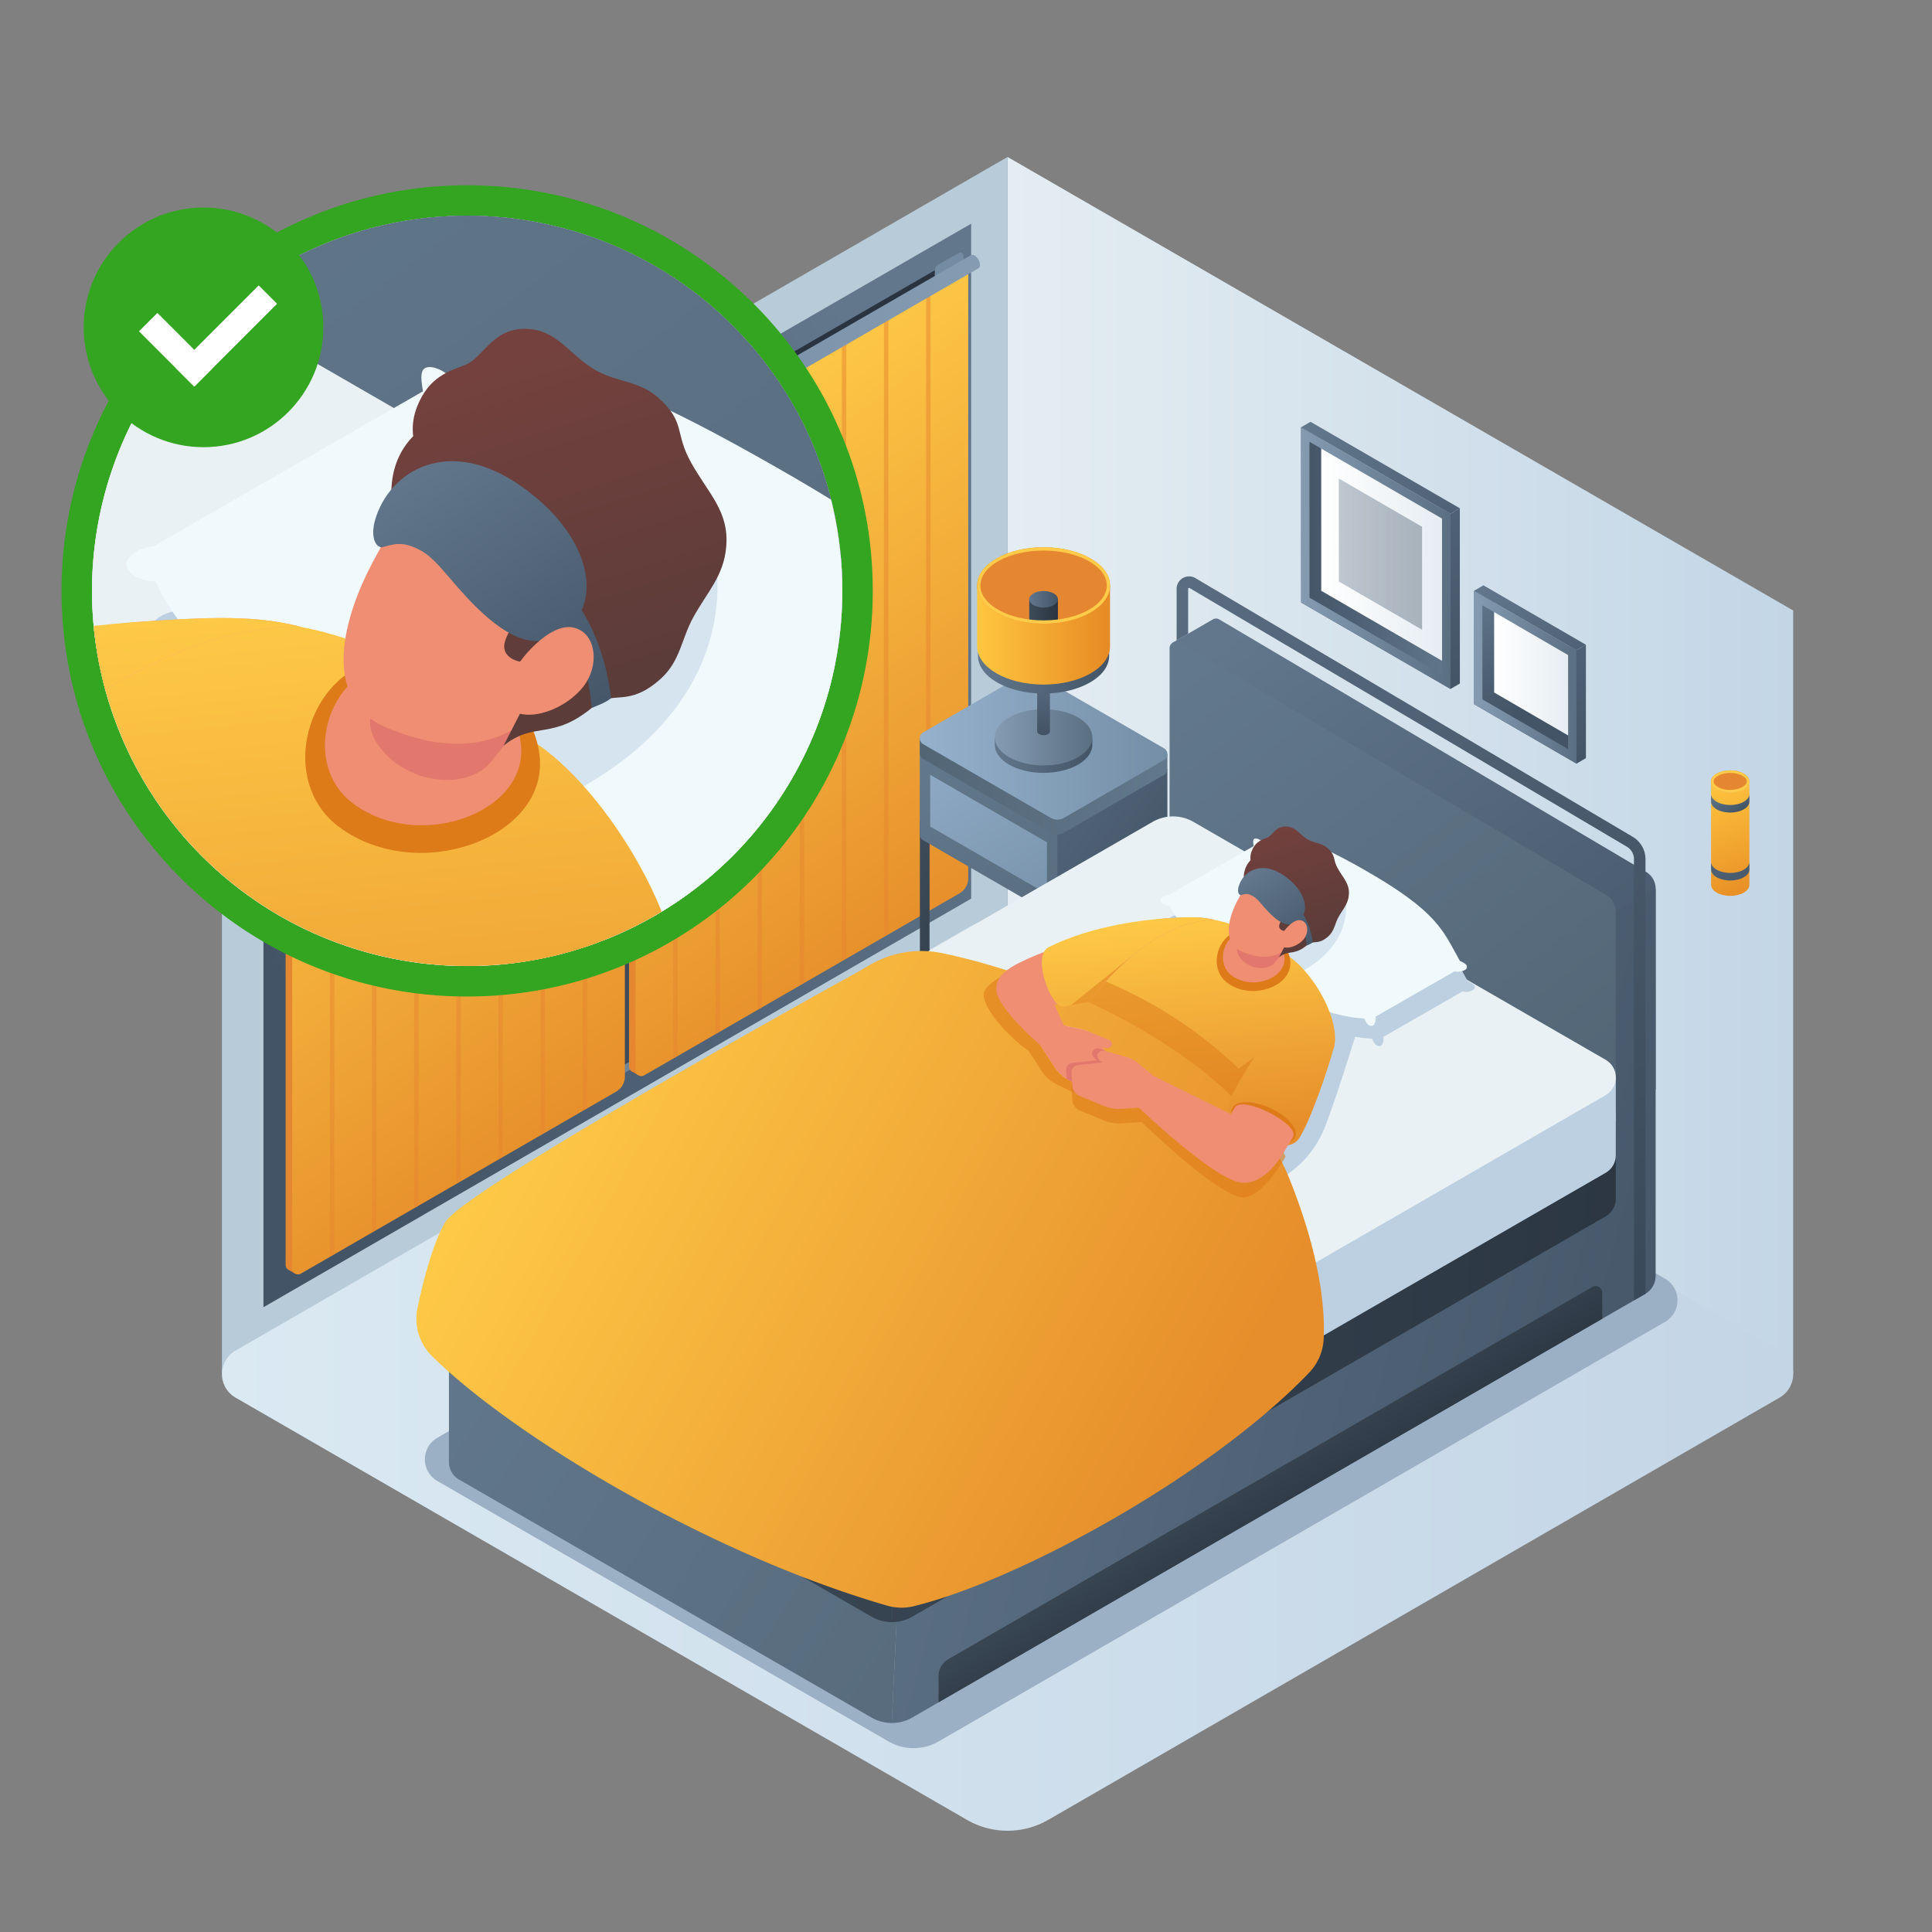<svg id="Layer_1" data-name="Layer 1" xmlns="http://www.w3.org/2000/svg" xmlns:xlink="http://www.w3.org/1999/xlink" viewBox="0 0 1000 1000">
  <rect x="0" y="0" width="1000" height="1000" fill="#808080" stroke="none"/>
  <defs>
    <style>
      .cls-1, .cls-18, .cls-19 {
        fill: none;
      }

      .cls-2 {
        fill: url(#linear-gradient);
      }

      .cls-3 {
        fill: #b8cbd8;
      }

      .cls-4 {
        fill: url(#linear-gradient-2);
      }

      .cls-5 {
        fill: #9bb0c4;
      }

      .cls-6 {
        fill: url(#linear-gradient-3);
      }

      .cls-7 {
        fill: url(#linear-gradient-4);
      }

      .cls-8 {
        fill: url(#linear-gradient-5);
      }

      .cls-9 {
        fill: url(#linear-gradient-6);
      }

      .cls-10 {
        fill: url(#linear-gradient-7);
      }

      .cls-11 {
        fill: #e58630;
      }

      .cls-12 {
        fill: url(#linear-gradient-8);
      }

      .cls-13, .cls-46, .cls-48 {
        opacity: 0.5;
      }

      .cls-14 {
        fill: url(#linear-gradient-9);
      }

      .cls-15 {
        fill: #748ca3;
      }

      .cls-16 {
        fill: #586c7f;
      }

      .cls-17 {
        fill: url(#linear-gradient-10);
      }

      .cls-18, .cls-19 {
        stroke-miterlimit: 10;
        stroke-width: 5px;
      }

      .cls-18 {
        stroke: url(#linear-gradient-11);
      }

      .cls-19 {
        stroke: url(#linear-gradient-12);
      }

      .cls-20 {
        fill: url(#linear-gradient-13);
      }

      .cls-21 {
        fill: url(#linear-gradient-14);
      }

      .cls-22 {
        fill: url(#linear-gradient-15);
      }

      .cls-23 {
        fill: url(#linear-gradient-16);
      }

      .cls-24 {
        fill: url(#linear-gradient-17);
      }

      .cls-25 {
        fill: url(#linear-gradient-18);
      }

      .cls-26 {
        fill: url(#linear-gradient-19);
      }

      .cls-27 {
        fill: url(#linear-gradient-20);
      }

      .cls-28 {
        fill: url(#linear-gradient-21);
      }

      .cls-29 {
        fill: url(#linear-gradient-22);
      }

      .cls-30 {
        fill: url(#linear-gradient-23);
      }

      .cls-31 {
        fill: url(#linear-gradient-24);
      }

      .cls-32 {
        fill: #ffcb48;
      }

      .cls-33 {
        fill: #34a521;
      }

      .cls-34 {
        fill: #e2e2e2;
      }

      .cls-35 {
        clip-path: url(#clip-path);
      }

      .cls-36 {
        fill: url(#linear-gradient-25);
      }

      .cls-37 {
        fill: url(#linear-gradient-26);
      }

      .cls-38 {
        fill: url(#linear-gradient-27);
      }

      .cls-39 {
        fill: #541510;
        opacity: 0.3;
      }

      .cls-40 {
        fill: url(#linear-gradient-28);
      }

      .cls-41, .cls-46 {
        fill: #bcd0e2;
      }

      .cls-42 {
        fill: #e9f1f4;
      }

      .cls-43 {
        fill: url(#linear-gradient-29);
      }

      .cls-44 {
        fill: url(#linear-gradient-30);
      }

      .cls-45 {
        fill: #f0f9fc;
      }

      .cls-47 {
        fill: url(#linear-gradient-31);
      }

      .cls-48, .cls-50, .cls-54 {
        fill: #dd7b19;
      }

      .cls-49 {
        fill: url(#linear-gradient-32);
      }

      .cls-50 {
        opacity: 0.6;
      }

      .cls-51 {
        fill: #f49d82;
      }

      .cls-52 {
        fill: url(#linear-gradient-33);
      }

      .cls-53 {
        fill: url(#linear-gradient-34);
      }

      .cls-55 {
        fill: #ef8e73;
      }

      .cls-56 {
        fill: #e2786d;
      }

      .cls-57 {
        fill: url(#linear-gradient-35);
      }

      .cls-58 {
        fill: url(#linear-gradient-36);
      }

      .cls-59 {
        fill: url(#linear-gradient-37);
      }

      .cls-60 {
        fill: url(#linear-gradient-38);
      }

      .cls-61 {
        fill: url(#linear-gradient-39);
      }

      .cls-62 {
        fill: url(#linear-gradient-40);
      }

      .cls-63 {
        fill: url(#linear-gradient-41);
      }

      .cls-64 {
        fill: #fff;
      }

      .cls-65 {
        fill: url(#linear-gradient-42);
      }

      .cls-66 {
        fill: url(#linear-gradient-43);
      }

      .cls-67 {
        opacity: 0.4;
        fill: url(#linear-gradient-44);
      }

      .cls-68 {
        fill: url(#linear-gradient-45);
      }

      .cls-69 {
        fill: url(#linear-gradient-46);
      }

      .cls-70 {
        fill: url(#linear-gradient-47);
      }

      .cls-71 {
        fill: url(#linear-gradient-48);
      }

      .cls-72 {
        fill: url(#linear-gradient-49);
      }

      .cls-73 {
        fill: url(#linear-gradient-50);
      }

      .cls-74 {
        fill: url(#linear-gradient-51);
      }

      .cls-75 {
        fill: url(#linear-gradient-52);
      }

      .cls-76 {
        fill: url(#linear-gradient-53);
      }

      .cls-77 {
        fill: url(#linear-gradient-54);
      }

      .cls-78 {
        fill: url(#linear-gradient-55);
      }

      .cls-79 {
        fill: url(#linear-gradient-56);
      }

      .cls-80 {
        fill: url(#linear-gradient-57);
      }

      .cls-81 {
        fill: url(#linear-gradient-58);
      }

      .cls-82 {
        fill: url(#linear-gradient-59);
      }

      .cls-83 {
        fill: url(#linear-gradient-60);
      }

      .cls-84 {
        fill: url(#linear-gradient-61);
      }

      .cls-85 {
        fill: url(#linear-gradient-62);
      }

      .cls-86 {
        fill: #ffbea4;
      }

      .cls-87 {
        fill: url(#linear-gradient-63);
      }

      .cls-88 {
        fill: url(#linear-gradient-64);
      }

      .cls-89 {
        fill: url(#linear-gradient-65);
      }

      .cls-90 {
        fill: url(#linear-gradient-66);
      }

      .cls-91 {
        fill: url(#linear-gradient-67);
      }

      .cls-92 {
        fill: url(#linear-gradient-68);
      }
    </style>
    <linearGradient id="linear-gradient" x1="521.509" y1="396.228" x2="928.156" y2="396.228" gradientUnits="userSpaceOnUse">
      <stop offset="0" stop-color="#e4edf2"/>
      <stop offset="1" stop-color="#c3d6e6"/>
    </linearGradient>
    <linearGradient id="linear-gradient-2" x1="114.879" y1="711.22" x2="928.156" y2="711.22" gradientUnits="userSpaceOnUse">
      <stop offset="0" stop-color="#dae9f2"/>
      <stop offset="0.993" stop-color="#c4d5e6"/>
    </linearGradient>
    <linearGradient id="linear-gradient-3" x1="-916.235" y1="188.875" x2="-922.363" y2="512.109" gradientTransform="translate(1237.787)" gradientUnits="userSpaceOnUse">
      <stop offset="0" stop-color="#293440"/>
      <stop offset="1" stop-color="#3e4c59"/>
    </linearGradient>
    <linearGradient id="linear-gradient-4" x1="-1089.942" y1="396.195" x2="-746.6" y2="396.195" gradientTransform="translate(1237.787)" gradientUnits="userSpaceOnUse">
      <stop offset="0" stop-color="#5b6f82"/>
      <stop offset="1" stop-color="#849bb2"/>
    </linearGradient>
    <linearGradient id="linear-gradient-5" x1="-728.226" y1="293.177" x2="-1102.123" y2="495.856" gradientTransform="translate(1237.787)" gradientUnits="userSpaceOnUse">
      <stop offset="0" stop-color="#62778c"/>
      <stop offset="1" stop-color="#435466"/>
    </linearGradient>
    <linearGradient id="linear-gradient-6" x1="-795.265" y1="325.431" x2="-933.744" y2="400.496" xlink:href="#linear-gradient-5"/>
    <linearGradient id="linear-gradient-7" x1="-906.734" y1="389.783" x2="-1045.212" y2="464.848" xlink:href="#linear-gradient-5"/>
    <linearGradient id="linear-gradient-8" x1="-1087.854" y1="333.097" x2="-912.45" y2="569.012" gradientTransform="translate(1237.787)" gradientUnits="userSpaceOnUse">
      <stop offset="0" stop-color="#ffcb48"/>
      <stop offset="1" stop-color="#e68e2b"/>
    </linearGradient>
    <linearGradient id="linear-gradient-9" x1="-910.125" y1="230.454" x2="-734.721" y2="466.368" xlink:href="#linear-gradient-8"/>
    <linearGradient id="linear-gradient-10" x1="-1298.992" y1="240.098" x2="-735.174" y2="240.098" xlink:href="#linear-gradient-4"/>
    <linearGradient id="linear-gradient-11" x1="8918.072" y1="475.314" x2="8984.873" y2="505.833" gradientTransform="translate(-8377.355)" gradientUnits="userSpaceOnUse">
      <stop offset="0" stop-color="#3e4c59"/>
      <stop offset="1" stop-color="#293440"/>
    </linearGradient>
    <linearGradient id="linear-gradient-12" x1="8851.539" y1="429.304" x2="8927.022" y2="463.79" xlink:href="#linear-gradient-11"/>
    <linearGradient id="linear-gradient-13" x1="725.222" y1="370.62" x2="847.814" y2="456.952" gradientTransform="translate(-242.398)" xlink:href="#linear-gradient-5"/>
    <linearGradient id="linear-gradient-14" x1="724.871" y1="384.015" x2="857.46" y2="527.907" gradientTransform="translate(-242.398)" gradientUnits="userSpaceOnUse">
      <stop offset="0" stop-color="#62788c"/>
      <stop offset="1" stop-color="#526575"/>
    </linearGradient>
    <linearGradient id="linear-gradient-15" x1="711.791" y1="365.935" x2="791.947" y2="490.978" gradientTransform="translate(-242.398)" gradientUnits="userSpaceOnUse">
      <stop offset="0" stop-color="#96b1cc"/>
      <stop offset="1" stop-color="#748ea6"/>
    </linearGradient>
    <linearGradient id="linear-gradient-16" x1="718.464" y1="407.006" x2="846.632" y2="407.006" gradientTransform="translate(-242.398)" gradientUnits="userSpaceOnUse">
      <stop offset="0" stop-color="#526575"/>
      <stop offset="1" stop-color="#62788c"/>
    </linearGradient>
    <linearGradient id="linear-gradient-17" x1="718.464" y1="386.24" x2="846.632" y2="386.24" xlink:href="#linear-gradient-15"/>
    <linearGradient id="linear-gradient-18" x1="514.912" y1="385.492" x2="565.389" y2="385.492" gradientTransform="matrix(1, 0, 0, 1, 0, 0)" xlink:href="#linear-gradient-5"/>
    <linearGradient id="linear-gradient-19" x1="514.912" y1="381.646" x2="565.389" y2="381.646" gradientUnits="userSpaceOnUse">
      <stop offset="0" stop-color="#849bb2"/>
      <stop offset="1" stop-color="#5b6f82"/>
    </linearGradient>
    <linearGradient id="linear-gradient-20" x1="539.809" y1="341.036" x2="540.481" y2="378.223" gradientTransform="matrix(1, 0, 0, 1, 0, 0)" xlink:href="#linear-gradient-5"/>
    <linearGradient id="linear-gradient-21" x1="506.207" y1="333.667" x2="574.093" y2="333.667" gradientTransform="matrix(1, 0, 0, 1, 0, 0)" xlink:href="#linear-gradient-5"/>
    <linearGradient id="linear-gradient-22" x1="505.752" y1="328.691" x2="574.548" y2="328.691" gradientUnits="userSpaceOnUse">
      <stop offset="0.008" stop-color="#ffc63f"/>
      <stop offset="1" stop-color="#e68a23"/>
    </linearGradient>
    <linearGradient id="linear-gradient-23" x1="532.732" y1="315.911" x2="547.568" y2="315.911" gradientTransform="matrix(1, 0, 0, 1, 0, 0)" xlink:href="#linear-gradient-11"/>
    <linearGradient id="linear-gradient-24" x1="532.732" y1="310.187" x2="547.568" y2="310.187" gradientTransform="matrix(1, 0, 0, 1, 0, 0)" xlink:href="#linear-gradient-5"/>
    <clipPath id="clip-path">
      <path class="cls-1" d="M435.985,305.844A194.175,194.175,0,1,1,364.939,155.682,193.785,193.785,0,0,1,435.985,305.844Z"/>
    </clipPath>
    <linearGradient id="linear-gradient-25" x1="207.515" y1="-163.964" x2="833.247" y2="655.494" gradientTransform="matrix(1, 0, 0, 1, 0, 0)" xlink:href="#linear-gradient-5"/>
    <linearGradient id="linear-gradient-26" x1="144.422" y1="-116.412" x2="764.552" y2="695.708" gradientTransform="matrix(1, 0, 0, 1, 0, 0)" xlink:href="#linear-gradient-14"/>
    <linearGradient id="linear-gradient-27" x1="-655.449" y1="716.991" x2="1011.871" y2="1164.664" gradientTransform="matrix(1, 0, 0, 1, 0, 0)" xlink:href="#linear-gradient-5"/>
    <linearGradient id="linear-gradient-28" x1="-1133.639" y1="995.627" x2="1069.32" y2="1114.804" gradientTransform="matrix(1, 0, 0, 1, 0, 0)" xlink:href="#linear-gradient-11"/>
    <linearGradient id="linear-gradient-29" x1="182.377" y1="-300.897" x2="1032.644" y2="812.611" gradientUnits="userSpaceOnUse">
      <stop offset="0" stop-color="#596c80"/>
      <stop offset="0.999" stop-color="#3a4959"/>
    </linearGradient>
    <linearGradient id="linear-gradient-30" x1="188.515" y1="1184.477" x2="292.196" y2="1346.22" gradientTransform="matrix(1, 0, 0, 1, 0, 0)" xlink:href="#linear-gradient-11"/>
    <linearGradient id="linear-gradient-31" x1="4.069" y1="316.382" x2="42.025" y2="686.181" gradientTransform="matrix(1, 0, 0, 1, 0, 0)" xlink:href="#linear-gradient-8"/>
    <linearGradient id="linear-gradient-32" x1="-993.117" y1="551.321" x2="131.856" y2="1178.858" gradientTransform="matrix(1, 0, 0, 1, 0, 0)" xlink:href="#linear-gradient-8"/>
    <linearGradient id="linear-gradient-33" x1="7.985" y1="315.98" x2="45.941" y2="685.779" gradientTransform="matrix(1, 0, 0, 1, 0, 0)" xlink:href="#linear-gradient-8"/>
    <linearGradient id="linear-gradient-34" x1="235.546" y1="292.623" x2="273.502" y2="662.422" gradientTransform="matrix(1, 0, 0, 1, 0, 0)" xlink:href="#linear-gradient-8"/>
    <linearGradient id="linear-gradient-35" x1="200.702" y1="201.077" x2="257.553" y2="377.417" gradientUnits="userSpaceOnUse">
      <stop offset="0" stop-color="#75413e"/>
      <stop offset="0.989" stop-color="#5b3c39"/>
    </linearGradient>
    <linearGradient id="linear-gradient-36" x1="269.647" y1="178.849" x2="326.498" y2="355.19" xlink:href="#linear-gradient-35"/>
    <linearGradient id="linear-gradient-37" x1="-7688.317" y1="266.011" x2="-7605.283" y2="400.342" gradientTransform="matrix(0.99, -0.013, 0.103, 1.005, 7800.579, -129.746)" xlink:href="#linear-gradient-5"/>
    <linearGradient id="linear-gradient-38" x1="-7621.52" y1="233.963" x2="-7516.979" y2="403.088" gradientTransform="matrix(0.99, -0.013, 0.103, 1.005, 7729.17, -128.839)" xlink:href="#linear-gradient-5"/>
    <linearGradient id="linear-gradient-39" x1="884.477" y1="403.415" x2="909.261" y2="466.269" xlink:href="#linear-gradient-22"/>
    <linearGradient id="linear-gradient-40" x1="891.685" y1="407.351" x2="900.142" y2="420.577" gradientTransform="matrix(1, 0, 0, 1, 0, 0)" xlink:href="#linear-gradient-5"/>
    <linearGradient id="linear-gradient-41" x1="875.311" y1="416.904" x2="905.096" y2="463.484" gradientTransform="matrix(1, 0, 0, 1, 0, 0)" xlink:href="#linear-gradient-5"/>
    <linearGradient id="linear-gradient-42" x1="692.075" y1="321.17" x2="769.394" y2="321.17" gradientTransform="translate(-18.64 -32.286)" gradientUnits="userSpaceOnUse">
      <stop offset="0" stop-color="#435466"/>
      <stop offset="1" stop-color="#62778c"/>
    </linearGradient>
    <linearGradient id="linear-gradient-43" x1="702.495" y1="317.186" x2="766.079" y2="317.186" gradientTransform="translate(-18.64 -32.286)" gradientUnits="userSpaceOnUse">
      <stop offset="0" stop-color="#fff"/>
      <stop offset="0.989" stop-color="#e6edf2"/>
    </linearGradient>
    <linearGradient id="linear-gradient-44" x1="711.607" y1="319.112" x2="754.713" y2="319.112" gradientTransform="translate(-18.64 -32.286)" xlink:href="#linear-gradient-5"/>
    <linearGradient id="linear-gradient-45" x1="692.075" y1="321.17" x2="769.394" y2="321.17" gradientTransform="translate(-18.64 -32.286)" xlink:href="#linear-gradient-19"/>
    <linearGradient id="linear-gradient-46" x1="709.04" y1="242.523" x2="788.54" y2="347.601" gradientTransform="translate(-18.64 -32.286)" xlink:href="#linear-gradient-5"/>
    <linearGradient id="linear-gradient-47" x1="677.578" y1="217.568" x2="795.462" y2="373.38" gradientTransform="translate(-18.64 -32.286)" xlink:href="#linear-gradient-5"/>
    <linearGradient id="linear-gradient-48" x1="792.118" y1="358.861" x2="766.438" y2="298.641" gradientTransform="translate(3.464 6)" xlink:href="#linear-gradient-42"/>
    <linearGradient id="linear-gradient-49" x1="725.585" y1="263.802" x2="764.92" y2="263.802" gradientTransform="translate(47.767 82.735)" xlink:href="#linear-gradient-43"/>
    <linearGradient id="linear-gradient-50" x1="715.165" y1="267.786" x2="768.235" y2="267.786" gradientTransform="translate(47.767 82.735)" xlink:href="#linear-gradient-19"/>
    <linearGradient id="linear-gradient-51" x1="727.501" y1="215.046" x2="782.296" y2="287.471" gradientTransform="translate(47.767 82.735)" xlink:href="#linear-gradient-5"/>
    <linearGradient id="linear-gradient-52" x1="709.342" y1="200.7" x2="786.043" y2="302.079" gradientTransform="translate(47.767 82.735)" xlink:href="#linear-gradient-5"/>
    <linearGradient id="linear-gradient-53" x1="645.309" y1="322.895" x2="841.735" y2="580.134" gradientTransform="matrix(1, 0, 0, 1, 0, 0)" xlink:href="#linear-gradient-5"/>
    <linearGradient id="linear-gradient-54" x1="625.503" y1="337.822" x2="820.171" y2="592.758" gradientTransform="matrix(1, 0, 0, 1, 0, 0)" xlink:href="#linear-gradient-14"/>
    <linearGradient id="linear-gradient-55" x1="374.412" y1="599.439" x2="897.808" y2="739.97" gradientTransform="matrix(1, 0, 0, 1, 0, 0)" xlink:href="#linear-gradient-5"/>
    <linearGradient id="linear-gradient-56" x1="231.912" y1="634.504" x2="659.545" y2="906.755" gradientTransform="matrix(1, 0, 0, 1, 0, 0)" xlink:href="#linear-gradient-14"/>
    <linearGradient id="linear-gradient-57" x1="224.301" y1="686.907" x2="915.842" y2="724.318" gradientTransform="matrix(1, 0, 0, 1, 0, 0)" xlink:href="#linear-gradient-11"/>
    <linearGradient id="linear-gradient-58" x1="247.512" y1="729.651" x2="838.797" y2="761.638" gradientTransform="matrix(1, 0, 0, 1, 0, 0)" xlink:href="#linear-gradient-11"/>
    <linearGradient id="linear-gradient-59" x1="637.418" y1="279.909" x2="904.329" y2="629.456" xlink:href="#linear-gradient-29"/>
    <linearGradient id="linear-gradient-60" x1="639.344" y1="746.19" x2="671.892" y2="796.963" gradientTransform="matrix(1, 0, 0, 1, 0, 0)" xlink:href="#linear-gradient-11"/>
    <linearGradient id="linear-gradient-61" x1="581.444" y1="473.682" x2="593.359" y2="589.767" gradientTransform="matrix(1, 0, 0, 1, 0, 0)" xlink:href="#linear-gradient-8"/>
    <linearGradient id="linear-gradient-62" x1="268.413" y1="547.433" x2="621.558" y2="744.426" gradientTransform="matrix(1, 0, 0, 1, 0, 0)" xlink:href="#linear-gradient-8"/>
    <linearGradient id="linear-gradient-63" x1="582.673" y1="473.556" x2="594.588" y2="589.641" gradientTransform="matrix(1, 0, 0, 1, 0, 0)" xlink:href="#linear-gradient-8"/>
    <linearGradient id="linear-gradient-64" x1="654.108" y1="466.224" x2="666.023" y2="582.309" gradientTransform="matrix(1, 0, 0, 1, 0, 0)" xlink:href="#linear-gradient-8"/>
    <linearGradient id="linear-gradient-65" x1="640.464" y1="428.535" x2="661.144" y2="494.152" xlink:href="#linear-gradient-35"/>
    <linearGradient id="linear-gradient-66" x1="662.353" y1="421.636" x2="683.034" y2="487.253" xlink:href="#linear-gradient-35"/>
    <linearGradient id="linear-gradient-67" x1="-7272.551" y1="483.678" x2="-7246.485" y2="525.846" gradientTransform="matrix(0.99, -0.013, 0.103, 1.005, 7800.579, -129.746)" xlink:href="#linear-gradient-5"/>
    <linearGradient id="linear-gradient-68" x1="-7202.12" y1="473.618" x2="-7169.303" y2="526.708" gradientTransform="matrix(0.99, -0.013, 0.103, 1.005, 7729.17, -128.839)" xlink:href="#linear-gradient-5"/>
  </defs>
  <g>
    <g>
      <polygon class="cls-2" points="521.509 81.236 928.156 316.004 928.156 711.22 521.509 476.43 521.509 81.236"/>
      <polygon class="cls-3" points="521.525 81.236 114.879 316.004 114.879 711.22 521.525 476.43 521.525 81.236"/>
    </g>
    <path class="cls-4" d="M121.896,723.386l378.581,218.564a42.101,42.101,0,0,0,42.101-.001l378.561-218.567a14.034,14.034,0,0,0,0-24.307L542.561,480.491a42.101,42.101,0,0,0-42.104.001l-378.562,218.587A14.034,14.034,0,0,0,121.896,723.386Z"/>
    <path class="cls-5" d="M226.381,766.568,459.936,901.383a25.843,25.843,0,0,0,25.846-.002l376.022-217.163a12.922,12.922,0,0,0-.001-22.38L628.331,527.042a25.843,25.843,0,0,0-25.845-.001l-376.106,217.145A12.922,12.922,0,0,0,226.381,766.568Z"/>
  </g>
  <g>
    <g>
      <path class="cls-6" d="M495.029,461.806,151.68,660.036l-11.465-6.617V330.594L483.564,132.353l11.465-2.159Z"/>
      <polygon class="cls-7" points="491.188 135.665 487.246 137.94 487.252 456.375 147.845 652.319 147.845 656.725 491.188 458.506 491.188 135.665"/>
      <path class="cls-8" d="M136.357,327.271V676.623L502.676,465.139V115.766Zm11.488,6.633L491.188,135.665l0,322.841L147.845,656.725Z"/>
    </g>
    <polygon class="cls-9" points="375.783 520.728 370.783 523.615 370.783 205.199 375.783 202.312 375.783 520.728"/>
    <polygon class="cls-10" points="264.314 585.08 259.314 587.967 259.314 269.551 264.314 266.664 264.314 585.08"/>
    <g>
      <path class="cls-11" d="M320.039,241.72l-172.194,99.549V654.673a2.972,2.972,0,0,0,1.505,2.601l-0.0 0,3.388,1.95-.404-1.947.01-.005,163.201-94.204a9,9,0,0,0,4.501-7.795L323.43,243.672Z"/>
      <path class="cls-12" d="M323.438,557.225,323.43,243.672,151.236,343.221V656.625a3,3,0,0,0,4.5,2.598l163.201-94.204A9,9,0,0,0,323.438,557.225Z"/>
      <g>
        <g class="cls-13">
          <polygon class="cls-11" points="173.048 649.203 170.749 650.53 170.749 331.939 173.048 330.611 173.048 649.203"/>
        </g>
        <g class="cls-13">
          <polygon class="cls-11" points="194.86 636.593 192.56 637.921 192.56 319.329 194.86 318.002 194.86 636.593"/>
        </g>
        <g class="cls-13">
          <polygon class="cls-11" points="216.671 623.984 214.372 625.311 214.372 306.72 216.671 305.392 216.671 623.984"/>
        </g>
        <g class="cls-13">
          <polygon class="cls-11" points="238.483 611.374 236.184 612.702 236.184 294.11 238.483 292.783 238.483 611.374"/>
        </g>
        <g class="cls-13">
          <polygon class="cls-11" points="260.295 598.765 257.995 600.092 257.995 281.501 260.295 280.173 260.295 598.765"/>
        </g>
        <g class="cls-13">
          <polygon class="cls-11" points="282.106 586.155 279.807 587.482 279.807 268.891 282.106 267.564 282.106 586.155"/>
        </g>
        <g class="cls-13">
          <polygon class="cls-11" points="303.918 573.545 301.619 574.873 301.619 256.282 303.918 254.954 303.918 573.545"/>
        </g>
      </g>
    </g>
    <g>
      <path class="cls-11" d="M497.768,139.077l-172.194,99.549V552.03a2.972,2.972,0,0,0,1.505,2.601l-0.0 0,3.388,1.95-.404-1.947.01-.005,163.201-94.204a9,9,0,0,0,4.501-7.795l3.384-311.6Z"/>
      <path class="cls-14" d="M501.166,454.581l-.007-313.553-172.194,99.549V553.982a3,3,0,0,0,4.5,2.598l163.201-94.204A9,9,0,0,0,501.166,454.581Z"/>
      <g>
        <g class="cls-13">
          <polygon class="cls-11" points="350.777 546.56 348.478 547.887 348.478 229.296 350.777 227.968 350.777 546.56"/>
        </g>
        <g class="cls-13">
          <polygon class="cls-11" points="372.589 533.95 370.289 535.278 370.289 216.686 372.589 215.359 372.589 533.95"/>
        </g>
        <g class="cls-13">
          <polygon class="cls-11" points="394.4 521.34 392.101 522.668 392.101 204.077 394.4 202.749 394.4 521.34"/>
        </g>
        <g class="cls-13">
          <polygon class="cls-11" points="416.212 508.731 413.913 510.058 413.913 191.467 416.212 190.139 416.212 508.731"/>
        </g>
        <g class="cls-13">
          <polygon class="cls-11" points="438.024 496.121 435.724 497.449 435.724 178.857 438.024 177.53 438.024 496.121"/>
        </g>
        <g class="cls-13">
          <polygon class="cls-11" points="459.835 483.512 457.536 484.839 457.536 166.248 459.835 164.92 459.835 483.512"/>
        </g>
        <g class="cls-13">
          <polygon class="cls-11" points="481.647 470.902 479.348 472.23 479.348 153.638 481.647 152.311 481.647 470.902"/>
        </g>
      </g>
    </g>
    <g>
      <path class="cls-15" d="M498.691,132.339v6.034l-14.835,8.563V140.018a3.362,3.362,0,0,1,1.681-2.912l10.706-6.18A1.632,1.632,0,0,1,498.691,132.339Z"/>
      <path class="cls-16" d="M156.287,330.291v6.034L141.452,344.889v-6.919a3.362,3.362,0,0,1,1.681-2.912L153.839,328.878A1.632,1.632,0,0,1,156.287,330.291Z"/>
      <path class="cls-17" d="M506.427,138.884,143.8,348.289l-3.926-6.8L502.514,132.076l.002.003a1.977,1.977,0,0,1,1.951.208,6.138,6.138,0,0,1,2.785,4.804A1.926,1.926,0,0,1,506.427,138.884Z"/>
      <ellipse class="cls-16" cx="141.837" cy="344.889" rx="2.263" ry="3.926" transform="translate(-153.442 117.125) rotate(-30)"/>
    </g>
  </g>
  <g>
    <g>
      <path class="cls-18" d="M547.952,464.951v76.99a1.741,1.741,0,0,0,2.611,1.508L599.389,515.278a5.223,5.223,0,0,0,2.612-4.524V437.267"/>
      <path class="cls-19" d="M478.632,425.039v76.99a1.741,1.741,0,0,0,2.611,1.508L544.324,467.137a5.223,5.223,0,0,0,2.612-4.524V389.126"/>
      <g>
        <path class="cls-20" d="M604.234,398.148v41.964a3.498,3.498,0,0,1-1.747,3.042L550.785,473.049a6.997,6.997,0,0,1-3.508.932l-14.254-75.832Z"/>
        <path class="cls-21" d="M547.277,398.148v75.832a6.997,6.997,0,0,1-3.508-.932l-65.941-38.124a3.482,3.482,0,0,1-1.761-3.042v-41.964Z"/>
        <polygon class="cls-22" points="541.893 462.729 481.45 427.799 481.471 401.037 541.893 435.979 541.893 462.729"/>
        <path class="cls-23" d="M476.066,382.126v7.658a3.472,3.472,0,0,0,1.751,3.034l65.952,38.128a7.01,7.01,0,0,0,7.017,0l51.698-29.898a3.472,3.472,0,0,0,1.751-3.034V390.355Z"/>
        <path class="cls-24" d="M602.483,387.321l-65.952-38.128a7.01,7.01,0,0,0-7.017,0l-51.698,29.898a3.505,3.505,0,0,0,0,6.069l65.952,38.128a7.01,7.01,0,0,0,7.017,0l51.698-29.898A3.505,3.505,0,0,0,602.483,387.321Z"/>
      </g>
    </g>
    <g>
      <g>
        <path class="cls-25" d="M564.688,382.14C562.059,375.724,552.084,370.943,540.15,370.943s-21.909,4.78-24.538,11.196h-.7v3.352c0,8.035,11.3,14.549,25.238,14.549s25.239-6.514,25.239-14.549v-3.352Z"/>
        <ellipse class="cls-26" cx="540.15" cy="381.646" rx="25.239" ry="14.549"/>
      </g>
      <path class="cls-27" d="M536.843,341.163v37.464c0,1.053,1.481,1.906,3.307,1.906s3.307-.853,3.307-1.906V341.163Z"/>
      <path class="cls-28" d="M506.207,308.355v31.115c0,10.774,15.197,19.507,33.943,19.507s33.943-8.734,33.943-19.507V308.355Z"/>
      <path class="cls-29" d="M505.752,303.04v31.533c0,10.918,15.401,19.769,34.398,19.769s34.398-8.851,34.398-19.769V303.04Z"/>
      <g>
        <ellipse class="cls-11" cx="540.15" cy="303.04" rx="34.398" ry="19.769"/>
        <path class="cls-30" d="M532.732,320.805a33.581,33.581,0,0,0,14.835,0V310.187H532.732Z"/>
        <ellipse class="cls-31" cx="540.15" cy="310.187" rx="7.418" ry="4.276"/>
        <path class="cls-32" d="M540.15,284.966c18.032,0,32.703,8.108,32.703,18.074S558.183,321.114,540.15,321.114s-32.703-8.108-32.703-18.074,14.67-18.074,32.703-18.074m0-1.695c-18.998,0-34.398,8.851-34.398,19.769,0,10.918,15.401,19.769,34.398,19.769s34.398-8.851,34.398-19.769c0-10.918-15.401-19.769-34.398-19.769Z"/>
      </g>
    </g>
  </g>
  <g>
    <path class="cls-33" d="M241.792,113.44a191.749,191.749,0,1,1-74.887,15.113,191.184,191.184,0,0,1,74.887-15.113m0-17.542c-115.951,0-209.947,93.997-209.947,209.948S125.841,515.793,241.792,515.793c115.951,0,209.948-93.997,209.948-209.948S357.743,95.898,241.792,95.898Z"/>
    <circle class="cls-34" cx="241.792" cy="305.846" r="194.193"/>
    <path class="cls-34" d="M435.985,305.844A194.175,194.175,0,1,1,364.939,155.682,193.785,193.785,0,0,1,435.985,305.844Z"/>
  </g>
  <g class="cls-35">
    <g>
      <g>
        <g>
          <g>
            <path class="cls-36" d="M865.833,244.96,162.361-171.169a10.724,10.724,0,0,0-11.696.463v-0L85.427-132.972l66.985,39.181V220.991L881.769,604.311V272.891A32.447,32.447,0,0,0,865.833,244.96Z"/>
            <path class="cls-37" d="M80.308-123.779V262.755L816.035,642.391V310.971a32.446,32.446,0,0,0-15.936-27.931L96.627-133.089A10.815,10.815,0,0,0,80.308-123.779Z"/>
            <path class="cls-38" d="M816.035,310.971v362.964l-1158.762,236.085-35.114,738.348a67.525,67.525,0,0,0,33.976-9.033L864.983,940.637c11.865-6.876,16.777-19.121,16.777-30.934l.01-240.62V272.891Z"/>
            <g>
              <path class="cls-39" d="M816.035,605.303V732.207l-.034-.034a33.357,33.357,0,0,1-16.752,30.639l-1143.125,659.953a67.187,67.187,0,0,1-33.976,9.033l35.114-624.944Z"/>
              <path class="cls-40" d="M816.035,655.56V782.464l-.034-.034a33.357,33.357,0,0,1-16.752,30.639l-1143.125,659.953a67.187,67.187,0,0,1-33.976,9.033l35.114-624.944Z"/>
              <path class="cls-41" d="M495.666,610.927l-838.381,174.409-35.114,624.923a67.166,67.166,0,0,0,33.961-9.044L393.264,975.355l405.965-234.085a33.339,33.339,0,0,0,16.758-30.609h.064V583.733Z"/>
              <path class="cls-42" d="M799.242,554.819,119.665,162.6a67.413,67.413,0,0,0-67.416-.002l-424.038,244.474h0l-719.304,415.432a33.238,33.238,0,0,0-15.8,20.753,34.272,34.272,0,0,0-1.053,8.438,33.39,33.39,0,0,0,16.854,29.19l476.606,275.156,203.188,117.114a67.415,67.415,0,0,0,12.181,5.504,67.387,67.387,0,0,0,17.167,3.386q2.179.141,4.362.141a67.367,67.367,0,0,0,33.709-9.036l1143.123-659.954C821.71,600.222,821.71,567.792,799.242,554.819Z"/>
              <path class="cls-41" d="M390.109,504.512s-38.563,125.195-55.326,165.121-44.148,65.396-73.819,82.473l0,0-58.396-62.61L307.28,499.033Z"/>
            </g>
          </g>
          <path class="cls-43" d="M864.983,223.989V940.637l-18.998,10.986V223.989a23.785,23.785,0,0,0-11.645-20.441l-721.063-426.537a1.413,1.413,0,0,0-1.586,0,1.443,1.443,0,0,0-.793,1.37v73.941L91.898-136.718V-221.619a20.38,20.38,0,0,1,10.382-17.882,20.378,20.378,0,0,1,20.658.18L844.001,187.217A42.884,42.884,0,0,1,864.983,223.989Z"/>
        </g>
        <path class="cls-44" d="M777.444,929.393-284.447,1543.117a32.446,32.446,0,0,0-16.203,28.088v43.14L793.64,981.892l.033-43.128A10.815,10.815,0,0,0,777.444,929.393Z"/>
      </g>
      <g>
        <path class="cls-41" d="M92.828,315.955c.711-.767,138.985-80.075,138.985-80.075-.72-4.801-1.864-10.481,1.225-12.087,3.506-1.822,10.682,1.712,14.453,6.101,47.972-10.129,70.027-9.955,165.455,44.299C536.621,344.509,544.13,375.991,571.816,425.102c8.608,4.088,13.197,6.851,11.23,12.003-1.821,4.768-13.803,7.235-19.859,5.13L432.698,517.161c1.243,5.515-.859,12.896-4.332,14.634-4.564,2.285-11.092-2.45-14.011-11.637l-.003-.007c-56.887-2.358-134.346-36.994-185.764-69.418-42.729-26.945-115.464-70.256-135.055-116.465-7.551-.018-14.913-3.792-15.199-8.572C78.044,320.833,85.141,316.769,92.828,315.955Z"/>
        <path class="cls-45" d="M79.936,282.623c.711-.767,138.985-80.075,138.985-80.075-.72-4.801-1.864-10.481,1.225-12.087,3.506-1.822,10.682,1.712,14.453,6.101,47.972-10.129,70.027-9.955,165.455,44.299C523.729,311.177,531.238,342.66,558.924,391.77c8.608,4.088,13.197,6.851,11.23,12.003-1.821,4.768-13.803,7.235-19.86,5.13L419.806,483.829c1.243,5.515-.859,12.896-4.332,14.634-4.564,2.285-11.092-2.45-14.011-11.637l-.003-.007c-56.887-2.358-134.346-36.994-185.764-69.418-42.729-26.945-115.464-70.256-135.055-116.465-7.551-.018-14.913-3.792-15.199-8.572C65.151,287.501,72.248,283.437,79.936,282.623Z"/>
        <path class="cls-46" d="M298.782,408.743c39.6-21.212,74.215-57.98,72.556-109.513l-82.375,11.279-25.91,83.866Z"/>
        <path class="cls-47" d="M278.768,385.581C211.173,338.136,117.711,280.56,31.588,364.994l-92.797,99.68-202.787,67.934c-118.414,73.03,109.023,196.222,214.617,192.769l162.703-66.654L350.766,536.14C363.906,492.382,319.113,413.899,278.768,385.581Z"/>
        <path class="cls-48" d="M251.048,528.306l-56.774,40.918C129.694,508.868,64.804,464.25-24.715,425.743l-31.608,32.696-196.496,68.328c-129.59,78.872,97.847,202.062,203.442,198.61L90.72,644.313,200.71,611.415l21.573,9.182Z"/>
        <path class="cls-49" d="M-430.636,408.256l15.851-9.327a168.954,168.954,0,0,1,120.404-19.843c219.571,46.133,496.41,185.063,570.739,368.162,54.387,133.974,60.272,223.027,58.035,267.929a87.084,87.084,0,0,1-24.347,55.98C147.916,1240.012-166.331,1413.009-341.469,1455.787a85.053,85.053,0,0,1-43.878-.87c-299.612-86.926-619.961-282.459-750.52-411.479a86.621,86.621,0,0,1-23.874-79.512c9.022-42.832,24.919-106.285,45.724-141.257C-1080.643,766.572-430.636,408.256-430.636,408.256Z"/>
        <path class="cls-50" d="M-67.733,638.542l38.324,15.827c7.298,3.014,17.702,5.635,25.665,5.469L34.141,657.504C72.011,693.607,165.06,779.034,200.185,781.543c24.157,1.725,51.445-33.84,71.379-66.782-13.715-31.252-33.709-61.086-58.462-89.231a38.298,38.298,0,0,0-4.154,8.754l-15.772,39.944L48.878,601.182l-19.208-15.757A48.836,48.836,0,0,0,8.489,574.06l-35.551-10.199a9.577,9.577,0,0,0-11.433,6.374c-1.419,4.429,4.111,10.778,8.228,12.942l-38.729,4.171A11.801,11.801,0,0,0-81.413,599.857l1.32,21.388A20.051,20.051,0,0,0-67.733,638.542Z"/>
        <g>
          <path class="cls-51" d="M71.487,321.889c-26.678,1.821-168.679,37.173-240.184,73.638-28.23,14.396-39.298,28.791-36.167,47.333,5.191,30.741,72.712,88.685,72.712,88.685l37.976-33.243-15.283-34.657,57.419-4.436C29.968,350.164,111.01,323.119,155.6,324.419,132.046,318.331,108.698,319.349,71.487,321.889Z"/>
          <path class="cls-52" d="M71.487,321.889c-26.678,1.821-119.201,10.943-190.705,47.408-28.23,14.396,4.067,100.854,24.4,97.872l42.779-7.96C29.968,350.164,111.01,323.119,155.6,324.419,132.046,318.331,108.698,319.349,71.487,321.889Z"/>
          <path class="cls-48" d="M-52.039,459.209c24.064-31.997,48.036-56.888,71.037-76.12l-101.36,81.763Z"/>
        </g>
        <path class="cls-51" d="M29.67,561.55A48.837,48.837,0,0,0,8.489,550.184l-35.551-10.199A9.578,9.578,0,0,0-38.495,546.359v0c-1.418,4.429,4.111,10.779,8.229,12.942l10.148-1.093L-68.995,563.472a11.801,11.801,0,0,0-12.418,12.51l1.32,21.388A20.051,20.051,0,0,0-67.733,614.668l38.324,15.826c7.298,3.014,17.703,5.635,25.665,5.469l46.587-2.87L60.352,586.719Z"/>
        <path class="cls-53" d="M237.499,523.669s-41.083,60.571-56.127,93.529c-27.459,58.752,87.829,101.422,111.706,68.487,18.298-27.251,48.19-113.461,58.728-153.322C363.307,476.831,268.146,467.608,237.499,523.669Z"/>
        <ellipse class="cls-54" cx="235.378" cy="658.724" rx="26.574" ry="57.28" transform="translate(-461.438 597.347) rotate(-65.303)"/>
        <path class="cls-51" d="M188.225,633.09l-6.832,11.298-127.419-62.901-24.199,52.411S155.613,754.483,200.186,757.668c32.508,2.322,57.703-32.134,68.968-50.966L283.724,682.026C295.857,661.828,202.322,613.299,188.225,633.09Z"/>
        <g>
          <path class="cls-54" d="M185.359,345.275c-29.851,15.341-38.422,61.64-9.789,82.819,40.453,29.92,107.197,5.915,103.823-35.703C275.837,348.514,213.82,330.649,185.359,345.275Z"/>
          <path class="cls-55" d="M191.074,346.73c-24.968,12.831-32.137,51.557-8.187,69.271,33.836,25.026,89.662,4.947,86.84-29.863C266.752,349.439,214.879,334.496,191.074,346.73Z"/>
          <path class="cls-56" d="M199.016,355.85c-6.855,8.277-10.784,18.317-3.888,28.913,13.994,21.502,47.736,25.018,59.586,8.819l33.212-41.366-57.019-34.268Z"/>
        </g>
        <g>
          <path class="cls-57" d="M226.453,217.249s-25.007,8.827-23.847,40.08a112.129,112.129,0,0,0,5.196,29.457l28.136-37.058Z"/>
          <path class="cls-55" d="M200.093,376.609c35.906,15.045,64.172,10.217,86.745-17.513l48.704-60.031c20.324-23.668,14.893-63.832-14.582-84.986-25.761-18.488-67.627-16.283-88.122,12.244,0,0-24.82,35.537-40.773,66.319S167.462,362.936,200.093,376.609Z"/>
          <path class="cls-58" d="M219.361,238.704c-5.557-6.644-7.907-17.555-3.239-28.82,6.307-15.222,16.435-17.714,24.786-21.094,9.448-3.824,13.72-18.493,30.458-18.578,17.449-.088,23.019,13.88,37.856,21.896C320.189,198.032,331.015,197.12,340.842,205.96c14.157,12.734,8.19,17.935,16.815,33.389,9.135,16.368,19.81,25.311,18.231,43.668-1.302,15.136-9.627,23.077-17.105,36.595-5.899,10.664-6.699,22.477-16.496,31.447-16.892,15.466-25.206,6.035-34.244,13.87-21.964,19.042-31.177,7.855-47.408,21.074l14.684-28.686-5.301-14.681c-4.761-.744-9.562-3.49-8.997-8.954.486-4.692,7.15-14.868,9.287-18.482,4.771-8.067,4.585-14.585-5.64-21.286-23.857-15.635-18.415-27.237-23.599-38.644C236.319,244.815,225.355,245.871,219.361,238.704Z"/>
          <g>
            <path class="cls-59" d="M294.993,324.321c-15.637,14.251-32.874,8.484-58.043-20.295-7.488-8.562-12.836-15.635-19.069-19.045-10.22-5.592-14.665-2.952-20.539-1.643-4.654-1.126-4.834-8.624-3.244-14.083,7.519-25.826,38.031-43.776,75.075-18.008S310.827,309.89,294.993,324.321Z"/>
            <path class="cls-60" d="M306.271,366.422c3.407-1.424,6.751-2.519,10.052-5.033-2.145-17.568-7.577-33.779-16.288-47.258l-8.864,5.337C299.73,332.721,304.775,348.593,306.271,366.422Z"/>
          </g>
          <path class="cls-55" d="M263.26,366.74c10.247,7.855,29.841.16,38.755-11.468s6.348-29.132-6.475-30.64C279.443,322.737,253.013,358.884,263.26,366.74Z"/>
        </g>
        <g class="cls-13">
          <path class="cls-54" d="M29.02,375.005c.245-.19.492-.39.736-.579l.019-.03Z"/>
        </g>
      </g>
    </g>
  </g>
  <g>
    <ellipse class="cls-11" cx="895.568" cy="404.457" rx="9.917" ry="5.716"/>
    <path class="cls-61" d="M905.485,404.459c-.003,3.156-4.441,5.714-9.917,5.714-5.477,0-9.916-2.559-9.916-5.717v53.523c0,3.157,4.44,5.716,9.916,5.716s9.917-2.559,9.917-5.716V404.459Z"/>
    <path class="cls-62" d="M905.485,410.953c-.003,3.156-4.441,5.714-9.917,5.714-5.477,0-9.916-2.559-9.916-5.717v3.92c0,3.157,4.44,5.716,9.916,5.716s9.917-2.559,9.917-5.716Z"/>
    <path class="cls-63" d="M905.485,446.113c-.003,3.156-4.441,5.714-9.917,5.714-5.477,0-9.916-2.559-9.916-5.717v3.92c0,3.157,4.44,5.716,9.916,5.716s9.917-2.559,9.917-5.716Z"/>
    <path class="cls-32" d="M895.568,400.056c5.069,0,8.601,2.319,8.601,4.401s-3.532,4.401-8.601,4.401c-5.069,0-8.601-2.319-8.601-4.401s3.532-4.401,8.601-4.401m0-1.316c-5.477,0-9.917,2.559-9.917,5.717,0,3.157,4.44,5.716,9.917,5.716s9.916-2.559,9.916-5.716c0-3.157-4.44-5.717-9.916-5.717Z"/>
  </g>
  <g>
    <circle class="cls-33" cx="105.34" cy="169.437" r="62.023"/>
    <g>
      <rect class="cls-64" x="84.284" y="160.795" width="13.462" height="40.466" transform="translate(-101.348 117.379) rotate(-45)"/>
      <rect class="cls-64" x="110.494" y="143.614" width="13.462" height="60.594" transform="translate(77.143 379.776) rotate(-135)"/>
    </g>
  </g>
  <g>
    <g>
      <polygon class="cls-65" points="750.714 265.91 750.754 356.612 673.474 311.858 673.435 221.156 750.714 265.91"/>
      <polygon class="cls-66" points="747.408 264.001 747.439 342.629 683.885 305.8 683.855 227.172 747.408 264.001"/>
      <polygon class="cls-67" points="736.052 272.657 736.072 325.962 692.988 300.995 692.967 247.69 736.052 272.657"/>
      <path class="cls-68" d="M746.416,349.105,677.804,309.356l-.032-80.693,68.612,39.75.032,80.693m4.337,7.506-.039-90.702-77.28-44.754.039,90.702,77.28,44.754Z"/>
      <polygon class="cls-69" points="678.325 218.325 755.605 263.079 750.714 265.91 673.435 221.156 678.325 218.325"/>
      <polygon class="cls-70" points="755.605 263.079 755.628 353.79 750.754 356.612 750.714 265.91 755.605 263.079"/>
    </g>
    <g>
      <polygon class="cls-71" points="815.963 336.547 816.002 395.249 762.971 364.495 762.932 305.793 815.963 336.547"/>
      <polygon class="cls-72" points="812.657 334.638 812.687 381.266 773.383 358.437 773.352 311.809 812.657 334.638"/>
      <path class="cls-73" d="M811.665,387.742l-44.364-25.75-.032-48.693,44.364,25.75.032,48.693m4.337,7.506-.039-58.702-53.031-30.754.039,58.702,53.031,30.754Z"/>
      <polygon class="cls-74" points="767.823 302.962 820.854 333.716 815.963 336.547 762.932 305.793 767.823 302.962"/>
      <polygon class="cls-75" points="820.854 333.716 820.876 392.427 816.002 395.249 815.963 336.547 820.854 333.716"/>
    </g>
  </g>
  <g>
    <g>
      <g>
        <g>
          <path class="cls-76" d="M851.965,451.262,631.134,320.633a3.366,3.366,0,0,0-3.672.145v-0l-20.479,11.846,21.027,12.3v98.814l228.956,120.329V460.03A10.185,10.185,0,0,0,851.965,451.262Z"/>
          <path class="cls-77" d="M605.377,335.51v121.338L836.332,576.021V471.984a10.185,10.185,0,0,0-5.002-8.768l-220.83-130.629A3.395,3.395,0,0,0,605.377,335.51Z"/>
          <path class="cls-78" d="M836.332,471.984V585.924L472.58,660.034,461.557,891.812a21.197,21.197,0,0,0,10.666-2.836L851.697,669.645a10.883,10.883,0,0,0,5.266-9.711l.003-75.534V460.03Z"/>
          <path class="cls-79" d="M472.58,660.034,461.557,891.812a21.054,21.054,0,0,1-10.507-2.836L237.653,765.837a10.45,10.45,0,0,1-5.28-9.004V680.582Z"/>
          <g>
            <path class="cls-39" d="M836.332,564.379v39.837l-.011-.011a10.471,10.471,0,0,1-5.259,9.618L472.22,820.992a21.091,21.091,0,0,1-10.666,2.836l11.023-196.179Z"/>
            <path class="cls-80" d="M836.332,580.155v39.837l-.011-.011a10.471,10.471,0,0,1-5.259,9.618L472.22,836.768a21.091,21.091,0,0,1-10.666,2.836l11.023-196.179Z"/>
            <path class="cls-81" d="M472.577,643.425,461.554,839.604a21.074,21.074,0,0,1-10.496-2.836L237.66,713.629a10.487,10.487,0,0,1-5.29-9.174V663.825Z"/>
            <path class="cls-41" d="M735.764,566.144l-263.18,54.749L461.561,817.066a21.084,21.084,0,0,0,10.661-2.839l231.397-133.684,127.438-73.483a10.466,10.466,0,0,0,5.261-9.609h.02V557.608Z"/>
            <path class="cls-41" d="M472.577,620.887,461.554,817.066a21.074,21.074,0,0,1-10.496-2.836L237.66,691.091a10.488,10.488,0,0,1-5.29-9.174V641.287Z"/>
            <path class="cls-42" d="M831.061,548.531,617.732,425.408a21.162,21.162,0,0,0-21.163-.001L463.457,502.151h0L237.657,632.561a10.434,10.434,0,0,0-4.96,6.515,10.759,10.759,0,0,0-.331,2.649,10.482,10.482,0,0,0,5.291,9.163L387.271,737.264l63.784,36.764a21.147,21.147,0,0,0,9.213,2.791q.684.044,1.369.044a21.148,21.148,0,0,0,10.582-2.837L831.061,566.857A10.581,10.581,0,0,0,831.061,548.531Z"/>
            <path class="cls-41" d="M702.628,532.739s-12.105,39.301-17.368,51.834a52.879,52.879,0,0,1-23.173,25.89h0l-18.331-19.654,32.871-59.789Z"/>
          </g>
        </g>
        <path class="cls-82" d="M851.697,444.679V669.645l-5.964,3.449V444.679a7.466,7.466,0,0,0-3.656-6.417L615.726,304.366a.444.444,0,0,0-.498,0,.453.453,0,0,0-.249.43v23.211l-5.964,3.44V304.796a6.453,6.453,0,0,1,9.744-5.557L845.111,433.136A13.462,13.462,0,0,1,851.697,444.679Z"/>
      </g>
      <path class="cls-83" d="M824.218,666.115,490.875,858.772a10.185,10.185,0,0,0-5.086,8.817v13.542L829.302,682.596l.01-13.538A3.395,3.395,0,0,0,824.218,666.115Z"/>
    </g>
    <g>
      <path class="cls-41" d="M609.307,473.548c.223-.241,43.629-25.137,43.629-25.137-.226-1.507-.585-3.29.384-3.794,1.1-.572,3.353.537,4.537,1.915,15.059-3.18,21.983-3.125,51.939,13.906,38.824,22.073,41.181,31.956,49.872,47.372,2.702,1.283,4.143,2.151,3.525,3.768-.571,1.497-4.333,2.271-6.234,1.61l-40.962,23.521c.39,1.731-.27,4.048-1.36,4.594-1.433.717-3.482-.769-4.398-3.653l-.001-.002c-17.858-.74-42.173-11.613-58.314-21.791-13.413-8.459-36.246-22.054-42.396-36.56-2.37-.005-4.682-1.19-4.771-2.691C604.666,475.08,606.894,473.804,609.307,473.548Z"/>
      <path class="cls-45" d="M605.26,463.085c.223-.241,43.629-25.137,43.629-25.137-.226-1.507-.585-3.29.384-3.794,1.1-.572,3.353.537,4.537,1.915,15.059-3.18,21.983-3.125,51.939,13.906,38.824,22.073,41.181,31.956,49.872,47.372,2.702,1.283,4.143,2.151,3.525,3.768-.571,1.497-4.333,2.271-6.234,1.61L711.95,526.246c.39,1.731-.27,4.048-1.36,4.594-1.433.717-3.482-.769-4.398-3.653l-.001-.002c-17.858-.74-42.173-11.613-58.314-21.791-13.413-8.459-36.246-22.054-42.396-36.56-2.37-.005-4.682-1.19-4.771-2.691C600.619,464.616,602.847,463.341,605.26,463.085Z"/>
      <path class="cls-46" d="M673.959,502.676c12.431-6.659,23.297-18.201,22.776-34.378l-25.859,3.541-8.134,26.327Z"/>
      <path class="cls-84" d="M667.676,495.405c-21.219-14.894-50.558-32.968-77.593-6.463l-29.13,31.291L497.295,541.559c-37.172,22.925,34.224,61.597,67.372,60.513l51.075-20.924,74.536-38.481C694.402,528.931,680.341,504.294,667.676,495.405Z"/>
      <path class="cls-48" d="M658.974,540.208l-17.822,12.845c-20.272-18.946-40.642-32.953-68.744-45.041l-9.922,10.264L500.803,539.725c-40.68,24.759,30.716,63.43,63.863,62.347l43.979-25.447,34.527-10.327,6.772,2.882Z"/>
      <path class="cls-85" d="M444.984,502.523l4.976-2.928a53.037,53.037,0,0,1,37.796-6.229c68.927,14.482,155.83,58.094,179.163,115.572,17.073,42.056,18.92,70.011,18.218,84.107a27.337,27.337,0,0,1-7.643,17.573c-50.895,53.006-149.542,107.313-204.52,120.741a26.699,26.699,0,0,1-13.774-.273c-94.053-27.287-194.615-88.668-235.599-129.169a27.192,27.192,0,0,1-7.494-24.96c2.832-13.446,7.822-33.364,14.353-44.342C240.937,615.003,444.984,502.523,444.984,502.523Z"/>
      <path class="cls-50" d="M558.905,574.813l12.03,4.968a22.372,22.372,0,0,0,8.057,1.717l11.893-.733c11.888,11.333,41.097,38.15,52.124,38.938,7.583.542,16.149-10.623,22.407-20.964a109.473,109.473,0,0,0-18.352-28.011,12.022,12.022,0,0,0-1.304,2.748l-4.951,12.539-45.297-22.93-6.03-4.946a15.33,15.33,0,0,0-6.649-3.568l-11.16-3.202a3.006,3.006,0,0,0-3.589,2.001c-.445,1.39,1.29,3.383,2.583,4.063l-12.158,1.309a3.704,3.704,0,0,0-3.898,3.927l.414,6.714A6.294,6.294,0,0,0,558.905,574.813Z"/>
      <path class="cls-50" d="M509.12,515.379c1.146,9.719,17.612,25.165,23.16,28.354l7.278,11.177a19.359,19.359,0,0,0,7.51,6.4l9.613,4.621a5.838,5.838,0,0,0,6.42-.909l4.693-4.194a6.861,6.861,0,0,0,1.228-8.781l-6.764-10.7a15.245,15.245,0,0,0-9.307-6.674l-7.521-1.564-1.628-14.482,14.511-4.069a4.688,4.688,0,0,0,2.592-2.428c-10.927-4.397-18.446-10.025-29.263-13.157C519.99,503.789,508.482,509.964,509.12,515.379Z"/>
      <g>
        <path class="cls-86" d="M538.683,541.225l11.921-10.436,9.085,1.889a15.246,15.246,0,0,1,9.307,6.674l6.764,10.7a6.861,6.861,0,0,1-1.228,8.781l-4.693,4.194a5.838,5.838,0,0,1-6.42.909l-9.613-4.621a19.36,19.36,0,0,1-7.51-6.4Z"/>
        <path class="cls-55" d="M602.608,475.411c-8.375.572-52.951,11.669-75.397,23.116-8.862,4.519-12.336,9.038-11.353,14.859,1.63,9.65,22.825,27.839,22.825,27.839l11.921-10.436-4.798-10.879,18.025-1.392c25.743-34.231,51.183-42.72,65.181-42.312C621.618,474.294,614.289,474.614,602.608,475.411Z"/>
        <path class="cls-87" d="M602.608,475.411c-8.375.572-37.419,3.435-59.865,14.882-8.862,4.519,1.277,31.66,7.66,30.723l13.429-2.499c25.743-34.231,51.183-42.72,65.181-42.312C621.618,474.294,614.289,474.614,602.608,475.411Z"/>
        <path class="cls-48" d="M563.831,518.518a142.726,142.726,0,0,1,22.299-23.895L554.312,520.289Z"/>
        <path class="cls-55" d="M539.018,541.739l7.278,11.177a19.359,19.359,0,0,0,7.51,6.4l9.613,4.621a5.838,5.838,0,0,0,6.42-.909l4.693-4.194a6.861,6.861,0,0,0,1.228-8.781l-6.764-10.7a15.245,15.245,0,0,0-9.307-6.674l-7.521-1.564C542.147,528.336,537.317,538.877,539.018,541.739Z"/>
        <path class="cls-56" d="M575.76,550.053l-4.142-6.552-2.737-.785a3.006,3.006,0,0,0-3.589,2.001h0c-.445,1.39,1.29,3.383,2.583,4.063l-12.158,1.309a3.704,3.704,0,0,0-3.898,3.927l.269,4.354a19.424,19.424,0,0,0,1.718.947l9.613,4.621a5.838,5.838,0,0,0,6.42-.909l4.693-4.194A6.861,6.861,0,0,0,575.76,550.053Z"/>
        <path class="cls-55" d="M561.829,533.366l12.032,4.784c3.462,1.394,1.186,4.993-1.397,4.414l-3.259-.722Z"/>
      </g>
      <path class="cls-55" d="M589.481,550.644a15.331,15.331,0,0,0-6.649-3.568L571.672,543.875a3.007,3.007,0,0,0-3.589,2.001h0c-.445,1.39,1.291,3.384,2.583,4.063l3.186-.343-15.343,1.652a3.704,3.704,0,0,0-3.898,3.927l.414,6.714a6.294,6.294,0,0,0,3.88,5.43l12.03,4.968a22.37,22.37,0,0,0,8.056,1.717l14.624-.901,5.496-14.557Z"/>
      <path class="cls-88" d="M654.721,538.753S641.825,557.767,637.102,568.113c-8.62,18.443,27.571,31.838,35.066,21.499,5.744-8.555,15.128-35.617,18.436-48.13C694.214,524.05,664.342,521.154,654.721,538.753Z"/>
      <ellipse class="cls-54" cx="654.056" cy="581.148" rx="8.342" ry="17.981" transform="translate(-147.211 932.566) rotate(-65.303)"/>
      <path class="cls-55" d="M639.253,573.102l-2.145,3.546-39.999-19.746-7.596,16.453s39.502,37.853,53.494,38.853c10.205.729,18.114-10.087,21.65-15.999l4.574-7.746C673.041,582.123,643.679,566.889,639.253,573.102Z"/>
      <g>
        <path class="cls-54" d="M638.354,482.752c-9.371,4.816-12.061,19.35-3.073,25.998,12.699,9.392,33.651,1.857,32.592-11.208C666.756,483.769,647.288,478.161,638.354,482.752Z"/>
        <path class="cls-55" d="M640.148,483.209c-7.838,4.028-10.088,16.185-2.57,21.745,10.621,7.856,28.146,1.553,27.26-9.374C663.904,484.059,647.621,479.369,640.148,483.209Z"/>
        <path class="cls-56" d="M642.641,486.072c-2.152,2.598-3.385,5.75-1.221,9.076,4.393,6.75,14.985,7.854,18.705,2.768l10.426-12.985-17.899-10.757Z"/>
      </g>
      <g>
        <path class="cls-89" d="M651.254,442.563s-7.85,2.771-7.486,12.582a35.198,35.198,0,0,0,1.631,9.247l8.832-11.633Z"/>
        <path class="cls-55" d="M642.979,492.589c11.272,4.723,20.144,3.207,27.23-5.497l15.289-18.845c6.38-7.43,4.675-20.038-4.577-26.678-8.087-5.804-21.229-5.112-27.663,3.844a222.881,222.881,0,0,0-12.799,20.819C635.452,475.893,632.736,488.296,642.979,492.589Z"/>
        <path class="cls-90" d="M649.027,449.298a8.815,8.815,0,0,1-1.017-9.047c1.98-4.778,5.159-5.561,7.781-6.622,2.966-1.2,4.307-5.805,9.561-5.832,5.477-.028,7.226,4.357,11.884,6.873,3.443,1.86,6.841,1.573,9.926,4.348,4.444,3.998,2.571,5.63,5.278,10.481,2.868,5.138,6.219,7.945,5.723,13.708-.409,4.751-3.022,7.244-5.37,11.488-1.852,3.348-2.103,7.056-5.178,9.872-5.303,4.855-7.912,1.894-10.75,4.354-6.895,5.977-9.787,2.466-14.882,6.615l4.609-9.005-1.664-4.609c-1.495-.233-3.002-1.096-2.824-2.811.152-1.473,2.244-4.667,2.915-5.802,1.498-2.532,1.439-4.578-1.77-6.682-7.489-4.908-5.781-8.55-7.408-12.131C654.351,451.217,650.909,451.548,649.027,449.298Z"/>
        <g>
          <path class="cls-91" d="M672.769,476.174c-4.909,4.474-10.319,2.663-18.22-6.371-2.351-2.688-4.029-4.908-5.986-5.979-3.208-1.755-4.604-.927-6.448-.516-1.461-.353-1.517-2.707-1.018-4.421,2.36-8.107,11.939-13.742,23.567-5.653S677.74,471.645,672.769,476.174Z"/>
          <path class="cls-92" d="M676.31,489.391a12.986,12.986,0,0,0,3.156-1.58,35.096,35.096,0,0,0-5.113-14.835l-2.783,1.675A31.777,31.777,0,0,1,676.31,489.391Z"/>
        </g>
        <path class="cls-55" d="M662.808,489.49c3.217,2.466,9.368.05,12.166-3.6s1.993-9.145-2.033-9.618C667.888,475.677,659.591,487.024,662.808,489.49Z"/>
      </g>
      <g class="cls-13">
        <path class="cls-54" d="M589.277,492.085c.077-.06.154-.123.231-.182l.006-.01Z"/>
      </g>
    </g>
  </g>
</svg>
